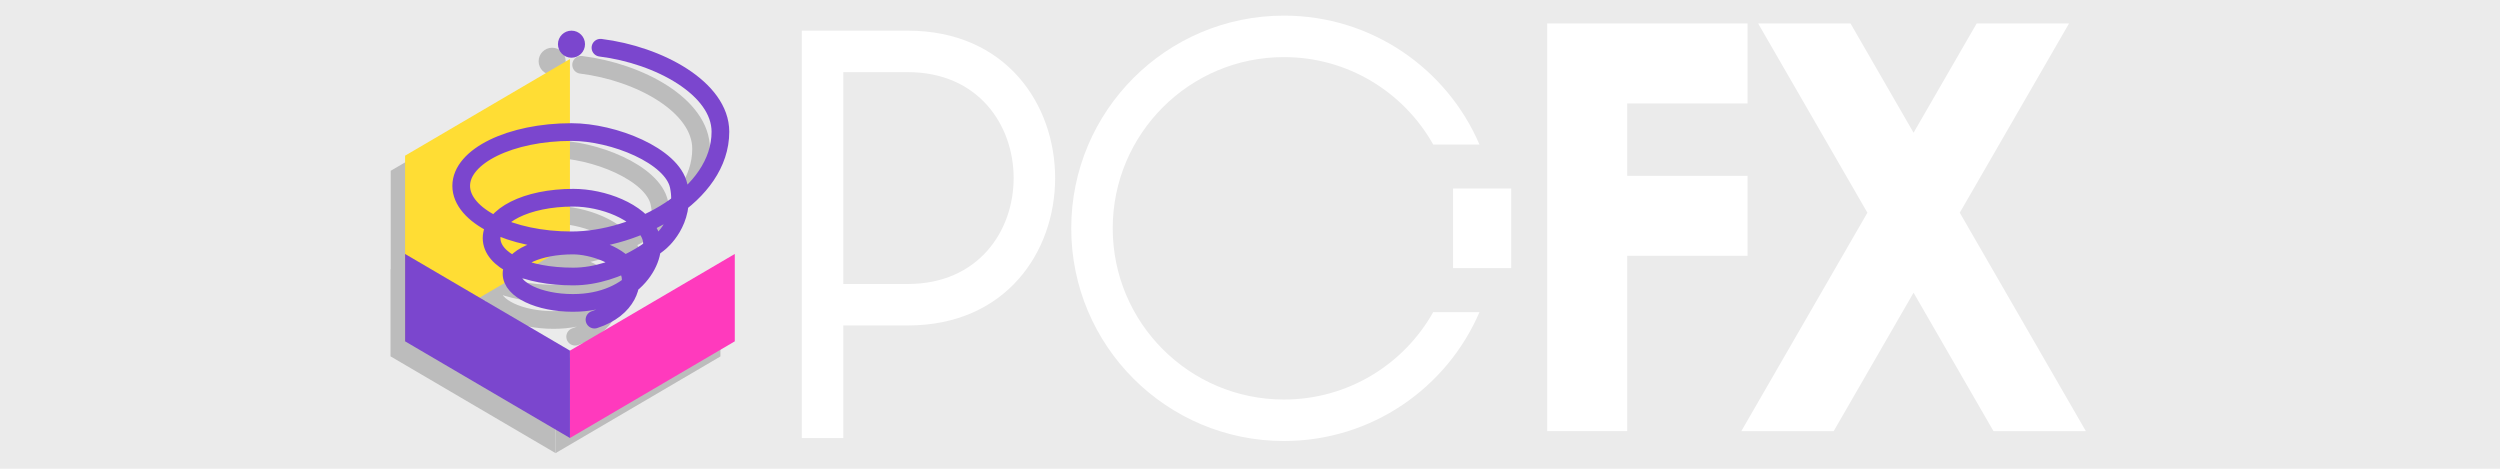 <?xml version="1.0" encoding="UTF-8" standalone="no"?>
<!DOCTYPE svg PUBLIC "-//W3C//DTD SVG 1.1//EN" "http://www.w3.org/Graphics/SVG/1.1/DTD/svg11.dtd">
<svg width="100%" height="100%" viewBox="0 0 640 120" version="1.1" xmlns="http://www.w3.org/2000/svg" xmlns:xlink="http://www.w3.org/1999/xlink" xml:space="preserve" xmlns:serif="http://www.serif.com/" style="fill-rule:evenodd;clip-rule:evenodd;stroke-linecap:round;stroke-miterlimit:10;">
    <rect x="0" y="0" width="640" height="120" style="fill:#ebebeb;"/>
    <g>
        <g>
            <path d="M232.377,7.849l-27.111,-0l0,104.302l10.618,0l0,-28.832l16.493,0c50.318,0 50.318,-75.47 0,-75.47Zm0,64.852l-16.493,0l0,-54.234l16.493,-0c36.156,-0 36.156,54.234 0,54.234Z" style="fill:#fff;fill-rule:nonzero;"/>
            <path d="M328.688,102.28c-24.202,0 -43.831,-19.629 -43.831,-43.831c-0,-24.202 19.629,-43.831 43.831,-43.831c16.414,0 30.711,9.022 38.216,22.38l11.841,-0c-8.332,-19.403 -27.598,-32.998 -50.057,-32.998c-30.077,0 -54.449,24.383 -54.449,54.449c-0,30.077 24.383,54.449 54.449,54.449c22.447,0 41.725,-13.595 50.057,-32.997l-11.841,-0c-7.505,13.357 -21.802,22.379 -38.216,22.379Z" style="fill:#fff;fill-rule:nonzero;"/>
            <rect x="371.976" y="48.261" width="14.897" height="20.376" style="fill:#fff;"/>
            <path d="M447.367,65.49l-0,-20.478l-30.802,0l-0,-18.53l30.802,-0l-0,-20.478l-51.28,-0l0,104.359l20.478,-0l-0,-44.873l30.802,0Z" style="fill:#fff;fill-rule:nonzero;"/>
            <path d="M501.703,54.453l27.971,-48.449l-23.647,-0l-16.154,27.971l-16.142,-27.971l-23.648,-0l27.972,48.449l-32.273,55.91l23.647,-0l20.444,-35.432l20.455,35.432l23.648,-0l-32.273,-55.91Z" style="fill:#fff;fill-rule:nonzero;"/>
        </g>
        <g>
            <path d="M148.768,16.588c14.988,1.856 30.711,10.448 30.711,21.508c0,16.267 -21.417,27.802 -38.137,27.802c-15.588,-0 -28.221,-6.328 -28.221,-13.947c0,-7.618 12.633,-13.776 28.221,-13.776c10.799,0 25.798,6.056 27.451,13.765c1.947,9.181 -4.868,14.535 -4.868,14.535c0,0 -10.006,8.682 -22.141,8.682c-12.136,0 -20.886,-4.131 -20.886,-9.837c0,-5.705 8.83,-10.335 20.953,-10.335c7.517,0 16.788,3.498 19.539,9.26c2.75,5.739 -3.725,17.671 -19.674,17.671c-8.683,-0 -15.713,-3.351 -15.713,-7.483c0,-4.132 7.03,-7.211 15.713,-7.211c4.992,0 12.452,2.615 14.331,6.543c1.437,3 -0.102,9.622 -8.807,12.429" style="fill:none;fill-rule:nonzero;stroke:#bcbcbc;stroke-width:4.53px;"/>
            <circle cx="141.353" cy="15.682" r="3.464" style="fill:#bcbcbc;"/>
            <g>
                <path d="M100.024,43.722l0,47.532l42.201,-24.756l-0,-47.522l-42.201,24.746Z" style="fill:#bcbcbc;fill-rule:nonzero;"/>
                <path d="M142.225,93.632l-0,22.368l42.201,-24.746l-0,-22.368l-42.201,24.746Z" style="fill:#bcbcbc;fill-rule:nonzero;"/>
                <path d="M142.225,93.632l-0,22.368l-42.201,-24.746l0,-22.368l42.201,24.746Z" style="fill:#bcbcbc;fill-rule:nonzero;"/>
            </g>
            <path d="M103.703,39.85l0,47.533l42.201,-24.757l-0,-47.521l-42.201,24.745Z" style="fill:#ffdd34;fill-rule:nonzero;"/>
            <circle cx="146.3" cy="11.313" r="3.464" style="fill:#7b46ce;"/>
            <path d="M153.715,12.218c14.987,1.857 30.711,10.449 30.711,21.508c-0,16.267 -21.418,27.802 -38.137,27.802c-15.588,0 -28.221,-6.328 -28.221,-13.946c0,-7.618 12.633,-13.776 28.221,-13.776c10.799,-0 25.798,6.056 27.451,13.765c1.947,9.18 -4.868,14.535 -4.868,14.535c0,-0 -10.007,8.682 -22.142,8.682c-12.135,-0 -20.885,-4.132 -20.885,-9.837c-0,-5.705 8.83,-10.335 20.953,-10.335c7.517,-0 16.788,3.498 19.539,9.259c2.75,5.74 -3.725,17.671 -19.675,17.671c-8.682,-0 -15.712,-3.351 -15.712,-7.483c0,-4.131 7.03,-7.21 15.712,-7.21c4.993,-0 12.452,2.615 14.332,6.543c1.437,2.999 -0.102,9.622 -8.807,12.429" style="fill:none;fill-rule:nonzero;stroke:#7b46ce;stroke-width:4.53px;"/>
            <path d="M145.904,89.76l-0,22.369l42.201,-24.746l-0,-22.368l-42.201,24.745Z" style="fill:#ff3abd;fill-rule:nonzero;"/>
            <path d="M145.904,89.76l-0,22.369l-42.201,-24.746l0,-22.368l42.201,24.745Z" style="fill:#7b46ce;fill-rule:nonzero;"/>
        </g>
    </g>
</svg>
